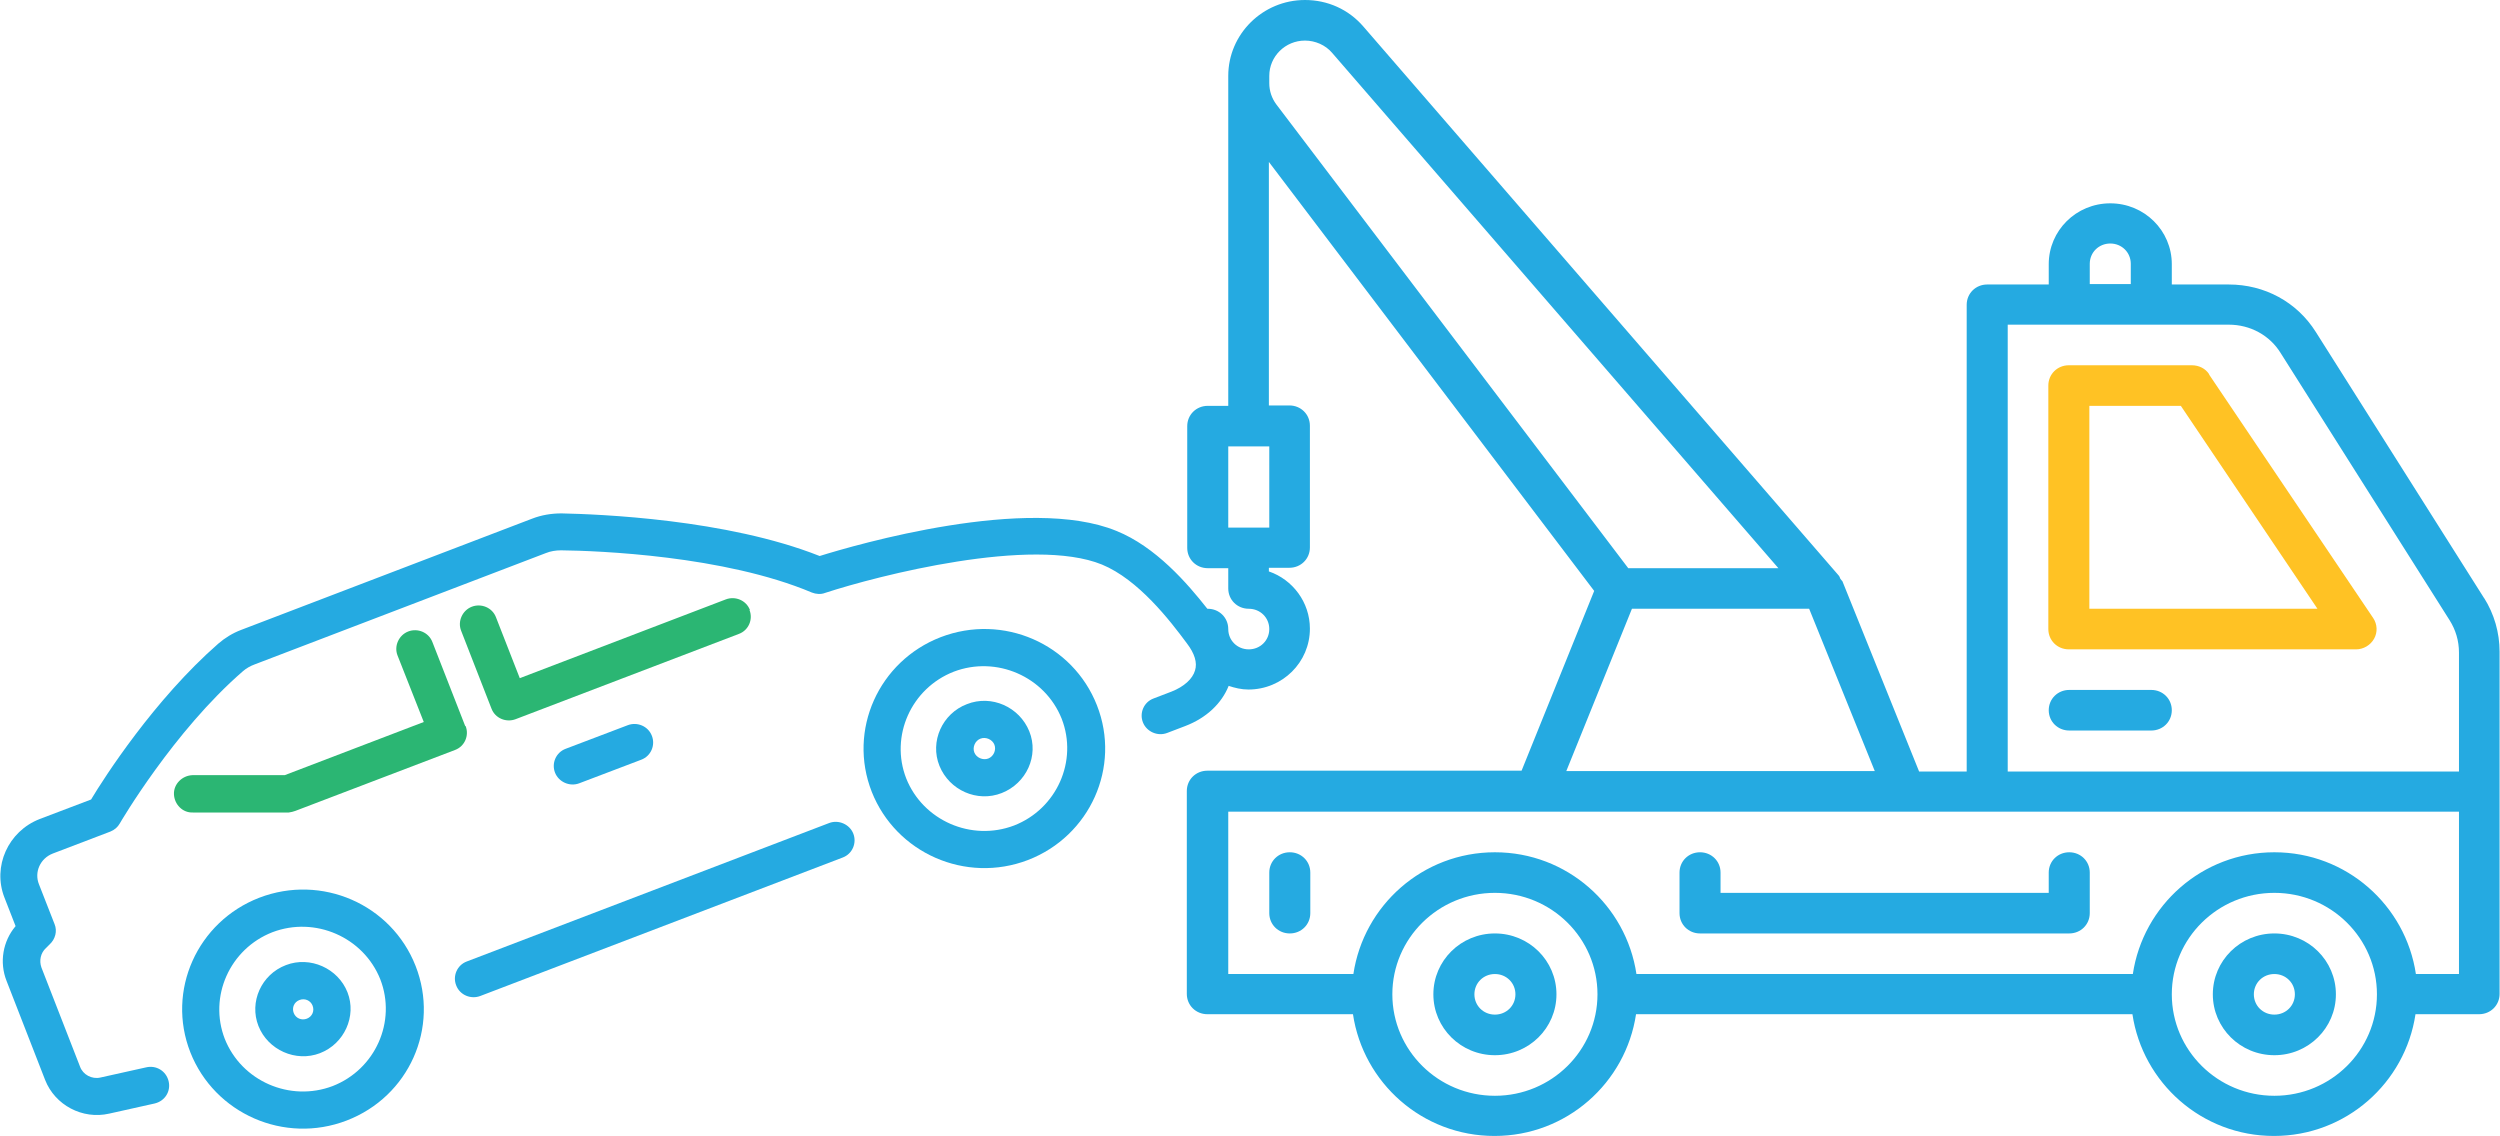 <svg width="198" height="90" viewBox="0 0 198 90" fill="none" xmlns="http://www.w3.org/2000/svg">
<g clip-path="url(#clip0_456_474)">
<path d="M196.765 47.411L183.412 26.293C181.917 23.914 179.35 22.532 176.523 22.532H172.007V20.925C172.007 18.257 169.83 16.104 167.134 16.104C164.437 16.104 162.26 18.257 162.26 20.925V22.532H157.386C156.476 22.532 155.762 23.239 155.762 24.139V61.104H151.993L145.917 46.029C145.917 46.029 145.787 45.9 145.754 45.836C145.722 45.771 145.689 45.643 145.624 45.579L107.967 2.089C106.798 0.739 105.141 0 103.354 0C100.007 0 97.278 2.7 97.278 6.011V32.143H95.653C94.744 32.143 94.029 32.85 94.029 33.75V43.393C94.029 44.293 94.744 45 95.653 45H97.278V46.607C97.278 47.507 97.993 48.214 98.903 48.214C99.812 48.214 100.527 48.921 100.527 49.821C100.527 50.721 99.812 51.429 98.903 51.429C97.993 51.429 97.278 50.721 97.278 49.821C97.278 48.921 96.563 48.214 95.653 48.214C95.653 48.214 95.653 48.214 95.621 48.214C94.029 46.189 91.527 43.296 88.408 42.043C81.422 39.182 67.809 43.136 64.917 44.036C57.541 41.111 47.437 40.725 44.48 40.661C43.668 40.661 42.888 40.789 42.141 41.079L19.105 49.886C18.422 50.143 17.805 50.529 17.285 50.979C12.217 55.414 8.253 61.586 7.213 63.321L3.152 64.864C0.65 65.829 -0.617 68.625 0.357 71.1L1.235 73.35C0.227 74.539 -0.065 76.211 0.52 77.689L3.574 85.532C4.354 87.525 6.531 88.682 8.643 88.2L12.249 87.396C13.061 87.204 13.549 86.432 13.354 85.629C13.159 84.825 12.379 84.343 11.567 84.536L7.96 85.339C7.278 85.5 6.563 85.114 6.336 84.471L3.282 76.629C3.087 76.082 3.217 75.471 3.639 75.086L3.931 74.796C4.386 74.379 4.549 73.736 4.321 73.189L3.087 70.039C2.697 69.075 3.184 67.982 4.191 67.596L8.74 65.861C9.065 65.732 9.325 65.507 9.487 65.218C9.52 65.154 13.744 57.921 19.235 53.164C19.494 52.939 19.82 52.746 20.177 52.618L43.213 43.811C43.603 43.65 44.025 43.586 44.448 43.586C47.339 43.618 57.379 44.004 64.3 46.929C64.624 47.057 65.014 47.089 65.339 46.961C69.563 45.579 81.747 42.461 87.271 44.711C90.162 45.9 92.664 49.146 93.996 50.946C94.614 51.75 94.841 52.489 94.646 53.1C94.451 53.775 93.769 54.386 92.794 54.771L91.365 55.318C90.585 55.607 90.227 56.475 90.52 57.214C90.812 57.954 91.689 58.339 92.437 58.05L93.866 57.504C95.556 56.861 96.758 55.704 97.31 54.321C97.798 54.482 98.318 54.611 98.87 54.611C101.567 54.611 103.744 52.457 103.744 49.789C103.744 47.7 102.379 45.9 100.495 45.257V44.968H102.119C103.029 44.968 103.744 44.261 103.744 43.361V33.718C103.744 32.818 103.029 32.111 102.119 32.111H100.495V12.825L126.26 46.8L120.509 61.039H95.621C94.711 61.039 93.996 61.746 93.996 62.646V78.718C93.996 79.618 94.711 80.325 95.621 80.325H107.155C107.967 85.757 112.646 89.968 118.365 89.968C124.083 89.968 128.762 85.757 129.574 80.325H168.888C169.7 85.757 174.379 89.968 180.097 89.968C185.816 89.968 190.495 85.757 191.307 80.325H196.343C197.253 80.325 197.967 79.618 197.967 78.718V51.621C197.967 50.111 197.545 48.632 196.733 47.346L196.765 47.411ZM100.527 41.786H97.278V35.357H100.527V41.786ZM165.509 20.893C165.509 19.993 166.224 19.286 167.134 19.286C168.043 19.286 168.758 19.993 168.758 20.893V22.5H165.509V20.893ZM159.011 25.714H176.523C178.213 25.714 179.773 26.55 180.65 27.996L194.004 49.114C194.491 49.886 194.751 50.754 194.751 51.686V61.104H159.011V25.746V25.714ZM100.527 6.557V6.011C100.527 4.468 101.794 3.214 103.354 3.214C104.166 3.214 104.978 3.568 105.498 4.179L140.848 45H128.957L101.079 8.261C100.722 7.779 100.527 7.2 100.527 6.589V6.557ZM129.249 48.214H143.285L148.484 61.071H124.05L129.249 48.214ZM118.397 86.786C113.913 86.786 110.274 83.186 110.274 78.75C110.274 74.314 113.913 70.714 118.397 70.714C122.881 70.714 126.52 74.314 126.52 78.75C126.52 83.186 122.881 86.786 118.397 86.786ZM180.13 86.786C175.646 86.786 172.007 83.186 172.007 78.75C172.007 74.314 175.646 70.714 180.13 70.714C184.614 70.714 188.253 74.314 188.253 78.75C188.253 83.186 184.614 86.786 180.13 86.786ZM194.751 77.143H191.339C190.527 71.711 185.848 67.5 180.13 67.5C174.411 67.5 169.733 71.711 168.921 77.143H129.606C128.794 71.711 124.115 67.5 118.397 67.5C112.679 67.5 108 71.711 107.188 77.143H97.278V64.286H194.751V77.143Z" fill="#25AAE1"/>
<path d="M174.964 29.636C174.672 29.186 174.152 28.929 173.599 28.929H163.852C162.942 28.929 162.228 29.636 162.228 30.536V49.822C162.228 50.722 162.942 51.429 163.852 51.429H186.596C187.181 51.429 187.733 51.107 188.025 50.593C188.318 50.079 188.285 49.436 187.96 48.954L174.964 29.668V29.636ZM165.477 48.214V32.143H172.722L183.542 48.214H165.444H165.477Z" fill="#FFC224"/>
<path d="M170.383 54.643H163.884C162.975 54.643 162.26 55.35 162.26 56.25C162.26 57.15 162.975 57.857 163.884 57.857H170.383C171.292 57.857 172.007 57.15 172.007 56.25C172.007 55.35 171.292 54.643 170.383 54.643Z" fill="#25AAE1"/>
<path d="M118.397 73.929C115.7 73.929 113.523 76.082 113.523 78.75C113.523 81.418 115.7 83.572 118.397 83.572C121.094 83.572 123.271 81.418 123.271 78.75C123.271 76.082 121.094 73.929 118.397 73.929ZM118.397 80.357C117.487 80.357 116.773 79.65 116.773 78.75C116.773 77.85 117.487 77.143 118.397 77.143C119.307 77.143 120.022 77.85 120.022 78.75C120.022 79.65 119.307 80.357 118.397 80.357Z" fill="#25AAE1"/>
<path d="M180.13 73.929C177.433 73.929 175.256 76.082 175.256 78.75C175.256 81.418 177.433 83.572 180.13 83.572C182.826 83.572 185.003 81.418 185.003 78.75C185.003 76.082 182.826 73.929 180.13 73.929ZM180.13 80.357C179.22 80.357 178.505 79.65 178.505 78.75C178.505 77.85 179.22 77.143 180.13 77.143C181.039 77.143 181.754 77.85 181.754 78.75C181.754 79.65 181.039 80.357 180.13 80.357Z" fill="#25AAE1"/>
<path d="M136.267 69.107C136.267 68.207 135.552 67.5 134.642 67.5C133.732 67.5 133.018 68.207 133.018 69.107V72.321C133.018 73.221 133.732 73.929 134.642 73.929H163.884C164.794 73.929 165.509 73.221 165.509 72.321V69.107C165.509 68.207 164.794 67.5 163.884 67.5C162.974 67.5 162.259 68.207 162.259 69.107V70.714H136.267V69.107Z" fill="#25AAE1"/>
<path d="M102.152 67.5C101.242 67.5 100.527 68.207 100.527 69.107V72.321C100.527 73.221 101.242 73.929 102.152 73.929C103.062 73.929 103.776 73.221 103.776 72.321V69.107C103.776 68.207 103.062 67.5 102.152 67.5Z" fill="#25AAE1"/>
<path d="M20.535 71.1C15.629 72.996 13.159 78.461 15.076 83.346C16.993 88.2 22.517 90.643 27.455 88.746C32.394 86.85 34.831 81.386 32.914 76.5C30.997 71.614 25.473 69.204 20.535 71.1ZM26.351 86.014C22.971 87.3 19.137 85.629 17.805 82.286C16.506 78.943 18.195 75.15 21.574 73.832C24.953 72.546 28.787 74.218 30.119 77.561C31.419 80.903 29.73 84.696 26.351 86.014Z" fill="#25AAE1"/>
<path d="M22.646 76.436C20.697 77.175 19.722 79.361 20.469 81.257C21.216 83.154 23.426 84.15 25.343 83.411C27.26 82.672 28.267 80.486 27.52 78.589C26.773 76.693 24.563 75.697 22.646 76.436ZM24.303 80.679C23.881 80.839 23.426 80.647 23.263 80.229C23.101 79.811 23.296 79.361 23.718 79.2C24.141 79.039 24.596 79.232 24.758 79.65C24.921 80.068 24.726 80.518 24.303 80.679Z" fill="#25AAE1"/>
<path d="M76.581 55.768C74.632 56.507 73.625 58.725 74.404 60.654C75.184 62.582 77.394 63.578 79.343 62.807C81.293 62.036 82.3 59.85 81.52 57.921C80.74 55.993 78.531 54.996 76.581 55.768ZM78.271 60.075C77.848 60.236 77.329 60.011 77.166 59.593C77.004 59.175 77.231 58.661 77.653 58.5C78.076 58.339 78.596 58.564 78.758 58.982C78.921 59.4 78.693 59.914 78.271 60.075Z" fill="#25AAE1"/>
<path d="M74.501 50.464C69.595 52.361 67.126 57.825 69.043 62.711C70.96 67.564 76.483 70.007 81.422 68.111C86.328 66.214 88.797 60.75 86.88 55.864C84.963 50.978 79.44 48.568 74.501 50.464ZM80.317 65.379C76.938 66.664 73.104 64.993 71.772 61.65C70.472 58.307 72.162 54.514 75.541 53.196C78.92 51.911 82.754 53.582 84.086 56.925C85.386 60.268 83.696 64.061 80.317 65.379Z" fill="#25AAE1"/>
<path d="M65.664 65.186L36.974 76.147C36.195 76.436 35.837 77.304 36.13 78.043C36.422 78.814 37.299 79.168 38.047 78.879L66.736 67.918C67.516 67.629 67.873 66.761 67.581 66.022C67.289 65.282 66.411 64.897 65.664 65.186Z" fill="#25AAE1"/>
<path d="M36.845 57.504L34.246 50.85C33.953 50.079 33.076 49.725 32.329 50.014C31.582 50.304 31.192 51.172 31.484 51.911L33.563 57.182L22.549 61.393H15.239C14.426 61.425 13.744 62.1 13.777 62.904C13.809 63.707 14.459 64.382 15.271 64.35H22.874C23.069 64.318 23.231 64.286 23.394 64.222L36.033 59.4C36.813 59.111 37.17 58.243 36.878 57.504H36.845Z" fill="#2BB673"/>
<path d="M59.394 48.311C59.102 47.539 58.224 47.186 57.477 47.475L41.166 53.711L39.282 48.889C38.99 48.118 38.112 47.764 37.365 48.053C36.618 48.343 36.228 49.211 36.52 49.95L38.925 56.121C39.217 56.893 40.094 57.246 40.842 56.957L58.517 50.207C59.297 49.918 59.654 49.05 59.361 48.311H59.394Z" fill="#2BB673"/>
<path d="M49.711 57.439L44.805 59.303C44.025 59.593 43.667 60.461 43.96 61.2C44.252 61.939 45.13 62.325 45.877 62.036L50.783 60.171C51.563 59.882 51.92 59.014 51.628 58.275C51.335 57.504 50.458 57.15 49.711 57.439Z" fill="#25AAE1"/>
</g>
<defs>
<clipPath id="clip0_456_474">
<rect width="198" height="90" fill="white"/>
</clipPath>
</defs>
</svg>
